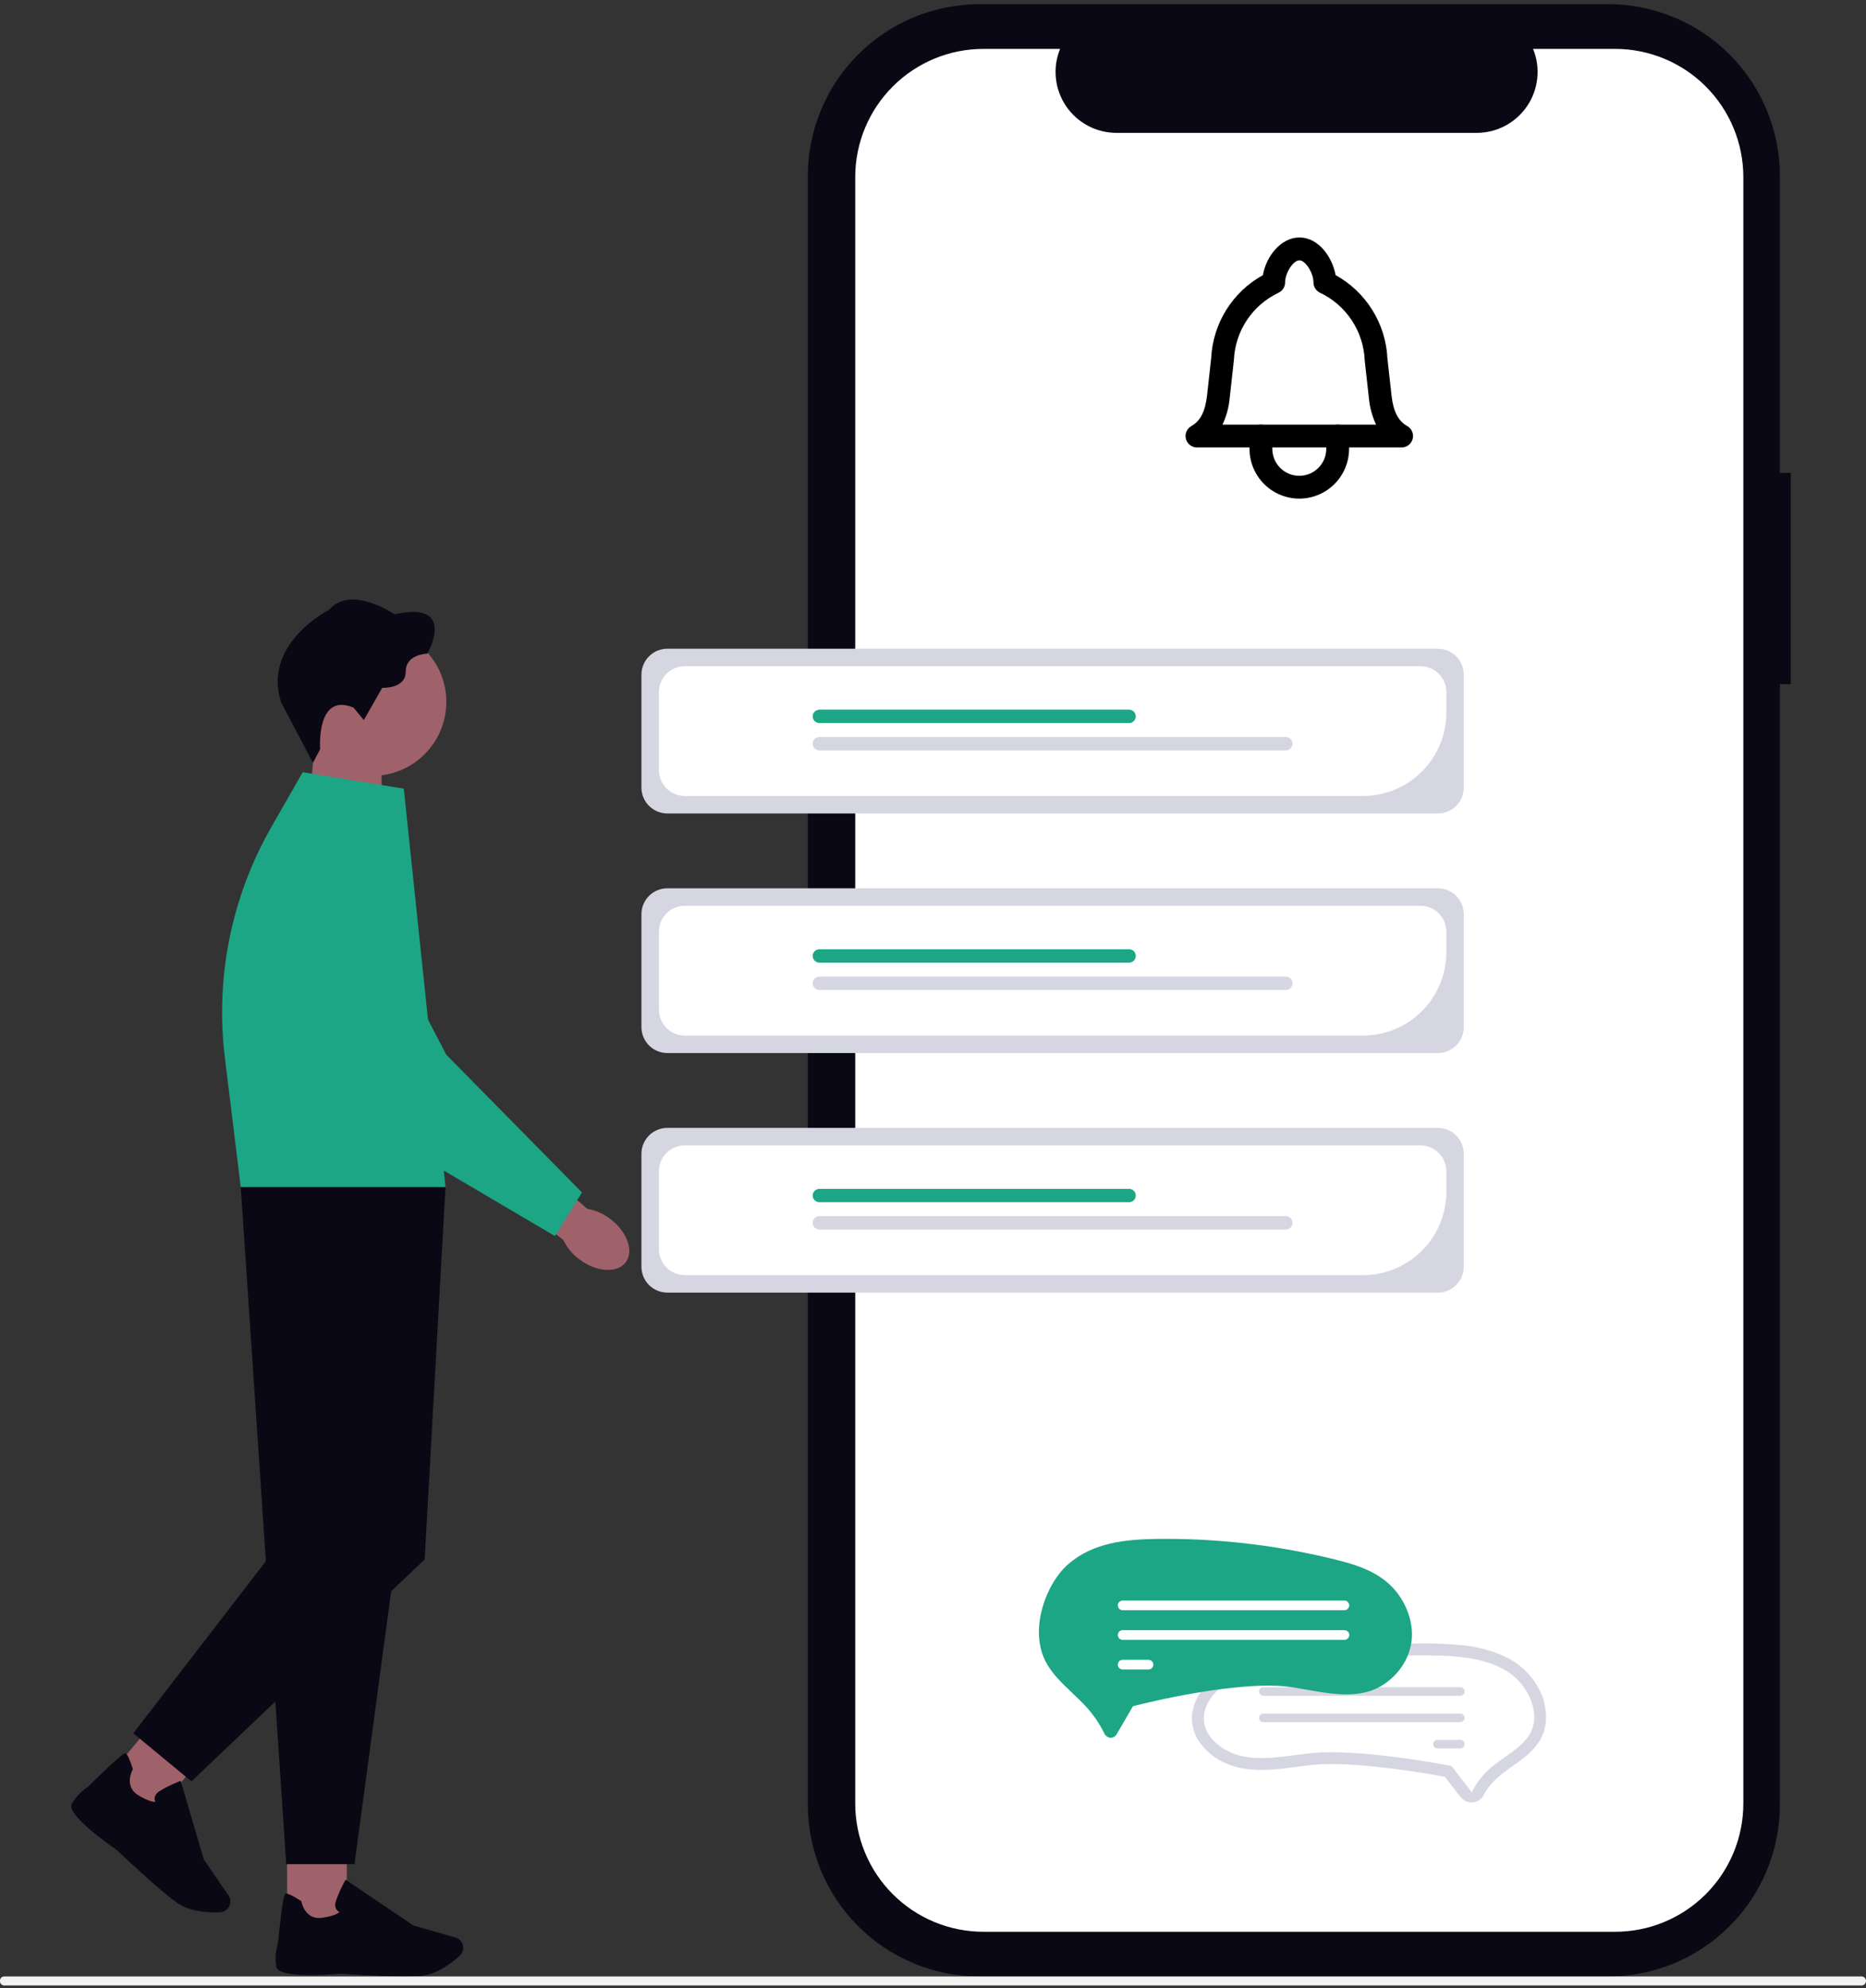<svg width="200" height="213" viewBox="0 0 200 213" fill="none" xmlns="http://www.w3.org/2000/svg">
<rect x="0" y="0" width="200" height="213" fill="#333333" stroke="none"/>
<g clip-path="url(#clip0_355_21127)">
<path d="M32.953 88.771L40.903 91.383V79.944H33.692L32.953 88.771Z" fill="#9F616A"/>
<path d="M39.919 83.109C44.293 83.109 47.838 79.563 47.838 75.19C47.838 70.816 44.293 67.27 39.919 67.27C35.546 67.27 32 70.816 32 75.19C32 79.563 35.546 83.109 39.919 83.109Z" fill="#9F616A"/>
<path d="M37.903 75.81L38.993 77.136L40.967 73.681C40.967 73.681 43.487 73.813 43.487 71.939C43.487 70.065 45.8 70.018 45.8 70.018C45.8 70.018 49.075 64.301 42.292 65.807C42.292 65.807 37.59 62.584 35.25 65.34C35.25 65.34 28.079 68.951 30.132 75.239L33.542 81.719L34.315 80.253C34.315 80.253 33.848 74.093 37.903 75.81Z" fill="#090814"/>
<path d="M37.169 197.154H30.771V206.232H37.169V197.154Z" fill="#9F616A"/>
<path d="M43.401 211.725C44.074 211.725 44.673 211.709 45.126 211.667C46.823 211.511 48.447 210.255 49.264 209.522C49.442 209.361 49.566 209.149 49.619 208.915C49.671 208.68 49.65 208.436 49.557 208.214C49.49 208.054 49.388 207.912 49.259 207.797C49.129 207.682 48.975 207.598 48.809 207.551L44.317 206.268L37.045 201.36L36.963 201.507C36.567 202.211 36.237 202.951 35.979 203.716C35.931 203.85 35.913 203.992 35.925 204.133C35.937 204.275 35.979 204.412 36.049 204.535C36.132 204.659 36.249 204.756 36.386 204.816C36.253 204.954 35.842 205.235 34.571 205.436C32.716 205.73 32.325 203.808 32.31 203.728L32.297 203.664L32.242 203.627C31.36 203.059 30.816 202.8 30.629 202.855C30.513 202.888 30.317 202.949 29.789 208.183C29.533 208.998 29.474 209.861 29.618 210.703C29.89 211.956 35.365 211.525 36.461 211.427C36.492 211.43 40.592 211.723 43.4 211.723L43.401 211.725Z" fill="#090814"/>
<path d="M11.434 190.546L16.366 194.621L22.148 187.622L17.216 183.547L11.434 190.546Z" fill="#9F616A"/>
<path d="M17.661 202.812C18.18 203.24 18.651 203.61 19.024 203.867C20.432 204.829 22.482 204.896 23.576 204.85C23.816 204.84 24.047 204.755 24.237 204.608C24.427 204.461 24.567 204.258 24.637 204.028C24.687 203.862 24.7 203.687 24.673 203.516C24.647 203.344 24.582 203.181 24.484 203.038L21.841 199.185L19.367 190.771L19.211 190.832C18.457 191.123 17.732 191.483 17.045 191.908C16.923 191.98 16.818 192.078 16.737 192.194C16.657 192.311 16.602 192.443 16.577 192.583C16.561 192.732 16.589 192.883 16.657 193.017C16.467 193.038 15.973 192.992 14.863 192.339C13.247 191.385 14.17 189.653 14.213 189.58L14.243 189.522L14.225 189.461C13.907 188.459 13.654 187.915 13.473 187.838C13.361 187.79 13.174 187.71 9.431 191.41C8.713 191.873 8.117 192.502 7.693 193.243C7.103 194.384 11.597 197.542 12.505 198.162C12.526 198.184 15.499 201.022 17.662 202.812H17.661Z" fill="#090814"/>
<path d="M47.75 127.155H25.804L30.68 199.696H37.994L47.747 127.154L47.75 127.155Z" fill="#090814"/>
<path d="M43.28 131.151L47.749 127.154L45.516 167.05L20.521 190.824L14.287 185.676L28.852 166.778L43.28 131.151Z" fill="#090814"/>
<path d="M43.28 84.482L32.443 82.722L29.076 88.606C24.798 96.088 23.053 104.751 24.102 113.305L25.803 127.155H47.75L43.28 84.482Z" fill="#1CA686"/>
<path d="M65.421 130.585C67.242 131.963 67.972 134.044 67.053 135.236C66.133 136.427 63.909 136.278 62.088 134.9C61.351 134.36 60.761 133.645 60.371 132.819L52.731 126.885L55.733 123.256L62.946 129.492C63.85 129.648 64.702 130.024 65.427 130.586H65.421L65.421 130.585Z" fill="#9F616A"/>
<path d="M62.382 127.744L47.838 112.99L39.152 96.329C38.734 95.527 38.157 94.82 37.455 94.249C36.753 93.68 35.941 93.26 35.071 93.015C34.2 92.771 33.289 92.708 32.393 92.83C31.497 92.952 30.635 93.256 29.861 93.724C29.088 94.191 28.418 94.813 27.894 95.55C27.369 96.286 27.002 97.123 26.813 98.007C26.625 98.891 26.62 99.805 26.798 100.691C26.977 101.578 27.335 102.418 27.851 103.161L40.344 121.126L40.363 121.153L59.477 132.409L62.379 127.74H62.382L62.382 127.744Z" fill="#1CA686"/>
<path d="M191.933 50.656H190.771V18.854C190.771 13.973 188.832 9.291 185.38 5.839C181.928 2.387 177.247 0.448 172.365 0.448H104.99C100.108 0.448 95.427 2.387 91.975 5.839C88.523 9.291 86.584 13.973 86.584 18.854V193.318C86.584 198.2 88.523 202.882 91.975 206.334C95.427 209.785 100.108 211.725 104.99 211.725H172.365C177.247 211.725 181.928 209.785 185.38 206.334C188.832 202.882 190.771 198.2 190.771 193.318V73.29H191.933V50.656Z" fill="#090814"/>
<path d="M173.11 5.237H164.317C164.722 6.229 164.876 7.305 164.767 8.37C164.658 9.436 164.288 10.458 163.69 11.347C163.093 12.236 162.286 12.964 161.34 13.468C160.395 13.971 159.34 14.235 158.269 14.234H119.669C118.597 14.235 117.543 13.971 116.597 13.468C115.652 12.964 114.845 12.236 114.248 11.347C113.65 10.458 113.28 9.436 113.171 8.37C113.062 7.305 113.216 6.229 113.621 5.237H105.409C101.763 5.237 98.267 6.685 95.689 9.263C93.111 11.841 91.663 15.337 91.663 18.983V193.192C91.663 196.837 93.111 200.333 95.689 202.911C98.267 205.489 101.763 206.937 105.408 206.937H173.108C174.913 206.937 176.701 206.582 178.368 205.891C180.036 205.2 181.551 204.187 182.828 202.911C184.104 201.635 185.117 200.119 185.808 198.452C186.498 196.784 186.854 194.997 186.854 193.192V18.983C186.854 15.338 185.406 11.842 182.829 9.264C180.251 6.686 176.755 5.238 173.11 5.237Z" fill="white"/>
<path d="M154.116 87.14H71.525C70.789 87.139 70.083 86.847 69.563 86.326C69.043 85.806 68.75 85.1 68.749 84.365V72.269C68.75 71.533 69.043 70.827 69.563 70.307C70.083 69.787 70.789 69.494 71.525 69.493H154.116C154.852 69.494 155.558 69.787 156.078 70.307C156.598 70.827 156.891 71.533 156.892 72.269V84.365C156.891 85.1 156.599 85.806 156.078 86.326C155.558 86.847 154.852 87.139 154.116 87.14V87.14Z" fill="#D6D6E3"/>
<path d="M146.092 85.268H73.398C72.662 85.267 71.956 84.974 71.436 84.454C70.916 83.933 70.623 83.228 70.622 82.492V74.142C70.623 73.406 70.916 72.701 71.436 72.18C71.956 71.66 72.662 71.367 73.398 71.366H152.244C152.98 71.367 153.686 71.66 154.206 72.18C154.726 72.701 155.019 73.406 155.02 74.142V76.34C155.017 78.707 154.075 80.976 152.402 82.65C150.728 84.323 148.459 85.265 146.092 85.268Z" fill="white"/>
<path d="M121.017 77.456H87.822C87.632 77.456 87.45 77.38 87.315 77.246C87.181 77.112 87.106 76.93 87.106 76.74C87.106 76.55 87.181 76.368 87.315 76.233C87.45 76.099 87.632 76.023 87.822 76.023H121.017C121.207 76.023 121.389 76.099 121.524 76.233C121.658 76.368 121.733 76.55 121.733 76.74C121.733 76.93 121.658 77.112 121.524 77.246C121.389 77.38 121.207 77.456 121.017 77.456Z" fill="#1CA686"/>
<path d="M137.819 80.383H87.819C87.629 80.383 87.447 80.307 87.312 80.173C87.178 80.038 87.103 79.856 87.103 79.666C87.103 79.476 87.178 79.294 87.312 79.16C87.447 79.026 87.629 78.95 87.819 78.95H137.819C138.009 78.95 138.192 79.026 138.326 79.16C138.46 79.294 138.536 79.476 138.536 79.666C138.536 79.856 138.46 80.038 138.326 80.173C138.192 80.307 138.009 80.383 137.819 80.383Z" fill="#D6D6E3"/>
<path d="M154.116 112.804H71.525C70.789 112.803 70.083 112.511 69.563 111.99C69.043 111.47 68.75 110.764 68.749 110.029V97.933C68.75 97.197 69.043 96.492 69.563 95.971C70.083 95.451 70.789 95.158 71.525 95.157H154.116C154.852 95.158 155.558 95.451 156.078 95.971C156.598 96.492 156.891 97.197 156.892 97.933V110.029C156.891 110.764 156.598 111.47 156.078 111.99C155.558 112.511 154.852 112.803 154.116 112.804Z" fill="#D6D6E3"/>
<path d="M146.092 110.933H73.398C72.662 110.932 71.956 110.639 71.436 110.119C70.916 109.599 70.623 108.893 70.622 108.157V99.807C70.623 99.071 70.916 98.365 71.436 97.845C71.956 97.325 72.662 97.032 73.398 97.031H152.244C152.98 97.032 153.686 97.325 154.206 97.845C154.726 98.366 155.019 99.071 155.02 99.807V102.005C155.017 104.372 154.075 106.641 152.402 108.315C150.728 109.988 148.459 110.93 146.092 110.933Z" fill="white"/>
<path d="M121.017 103.12H87.822C87.632 103.12 87.45 103.044 87.315 102.91C87.181 102.776 87.106 102.594 87.106 102.404C87.106 102.214 87.181 102.032 87.315 101.897C87.45 101.763 87.632 101.688 87.822 101.688H121.017C121.207 101.688 121.389 101.763 121.524 101.897C121.658 102.032 121.733 102.214 121.733 102.404C121.733 102.594 121.658 102.776 121.524 102.91C121.389 103.044 121.207 103.12 121.017 103.12Z" fill="#1CA686"/>
<path d="M137.819 106.047H87.819C87.725 106.047 87.632 106.028 87.545 105.992C87.458 105.956 87.379 105.903 87.312 105.837C87.246 105.77 87.193 105.691 87.157 105.605C87.121 105.518 87.103 105.424 87.103 105.33C87.103 105.236 87.121 105.143 87.157 105.056C87.193 104.969 87.246 104.891 87.312 104.824C87.379 104.758 87.458 104.705 87.545 104.669C87.632 104.633 87.725 104.614 87.819 104.614H137.819C137.914 104.614 138.007 104.633 138.094 104.669C138.18 104.705 138.259 104.758 138.326 104.824C138.392 104.891 138.445 104.969 138.481 105.056C138.517 105.143 138.536 105.236 138.536 105.33C138.536 105.424 138.517 105.518 138.481 105.605C138.445 105.691 138.392 105.77 138.326 105.837C138.259 105.903 138.18 105.956 138.094 105.992C138.007 106.028 137.914 106.047 137.819 106.047Z" fill="#D6D6E3"/>
<path d="M154.116 138.469H71.525C70.789 138.468 70.083 138.176 69.563 137.655C69.043 137.135 68.75 136.429 68.749 135.694V123.598C68.75 122.862 69.043 122.157 69.563 121.636C70.083 121.116 70.789 120.823 71.525 120.822H154.116C154.852 120.823 155.558 121.116 156.078 121.636C156.598 122.157 156.891 122.862 156.892 123.598V135.694C156.891 136.429 156.598 137.135 156.078 137.655C155.558 138.176 154.852 138.468 154.116 138.469Z" fill="#D6D6E3"/>
<path d="M146.092 136.597H73.398C72.662 136.596 71.956 136.303 71.436 135.783C70.916 135.263 70.623 134.557 70.622 133.821V125.471C70.623 124.735 70.916 124.03 71.436 123.509C71.956 122.989 72.662 122.696 73.398 122.695H152.244C152.98 122.696 153.686 122.989 154.206 123.509C154.726 124.03 155.019 124.735 155.02 125.471V127.669C155.017 130.036 154.075 132.305 152.402 133.979C150.728 135.652 148.459 136.594 146.092 136.597Z" fill="white"/>
<path d="M121.017 128.785H87.822C87.728 128.785 87.635 128.766 87.548 128.73C87.461 128.694 87.382 128.642 87.315 128.575C87.249 128.509 87.196 128.43 87.16 128.343C87.124 128.256 87.106 128.163 87.106 128.069C87.106 127.975 87.124 127.882 87.16 127.795C87.196 127.708 87.249 127.629 87.315 127.562C87.382 127.496 87.461 127.443 87.548 127.407C87.635 127.371 87.728 127.353 87.822 127.353H121.017C121.111 127.353 121.204 127.371 121.291 127.407C121.378 127.443 121.457 127.496 121.524 127.562C121.59 127.629 121.643 127.708 121.679 127.795C121.715 127.882 121.733 127.975 121.733 128.069C121.733 128.163 121.715 128.256 121.679 128.343C121.643 128.43 121.59 128.509 121.524 128.575C121.457 128.642 121.378 128.694 121.291 128.73C121.204 128.766 121.111 128.785 121.017 128.785Z" fill="#1CA686"/>
<path d="M137.819 131.712H87.819C87.629 131.712 87.447 131.636 87.312 131.502C87.178 131.368 87.103 131.185 87.103 130.995C87.103 130.806 87.178 130.623 87.312 130.489C87.447 130.355 87.629 130.279 87.819 130.279H137.819C138.009 130.279 138.192 130.355 138.326 130.489C138.46 130.623 138.536 130.806 138.536 130.995C138.536 131.185 138.46 131.368 138.326 131.502C138.192 131.636 138.009 131.712 137.819 131.712Z" fill="#D6D6E3"/>
<path d="M150.229 47.93H128.289C128.02 47.93 127.757 47.841 127.543 47.676C127.33 47.511 127.176 47.281 127.108 47.02C127.039 46.759 127.059 46.482 127.163 46.233C127.268 45.985 127.452 45.778 127.687 45.645C128.644 45.103 129.161 44.117 129.363 42.448L129.817 38.346C129.909 36.518 130.467 34.743 131.437 33.19C132.407 31.637 133.758 30.358 135.361 29.473C135.701 27.466 137.289 25.441 139.27 25.441C141.376 25.441 142.817 27.612 143.149 29.469C144.764 30.362 146.122 31.654 147.095 33.222C148.068 34.79 148.623 36.581 148.707 38.424L149.158 42.46C149.359 44.117 149.874 45.103 150.831 45.645C151.066 45.778 151.25 45.985 151.355 46.233C151.46 46.482 151.479 46.759 151.41 47.02C151.342 47.281 151.189 47.511 150.975 47.676C150.761 47.841 150.499 47.93 150.229 47.93ZM131.029 45.486H147.489C147.083 44.62 146.827 43.693 146.73 42.741L146.272 38.616C146.212 37.084 145.733 35.598 144.888 34.318C144.043 33.039 142.865 32.015 141.479 31.358C141.27 31.259 141.093 31.103 140.969 30.908C140.845 30.712 140.78 30.485 140.78 30.254C140.78 29.236 139.92 27.887 139.271 27.887C138.617 27.887 137.751 29.218 137.739 30.233C137.743 30.472 137.677 30.707 137.548 30.909C137.42 31.111 137.235 31.271 137.016 31.369C135.647 32.02 134.48 33.031 133.641 34.294C132.802 35.557 132.322 37.024 132.253 38.539L131.791 42.73C131.694 43.685 131.436 44.617 131.029 45.486Z" fill="black"/>
<path d="M139.259 53.414C137.845 53.413 136.489 52.85 135.488 51.85C134.488 50.85 133.925 49.493 133.924 48.079V46.708C133.924 46.383 134.053 46.072 134.282 45.843C134.511 45.614 134.822 45.485 135.146 45.485C135.47 45.485 135.781 45.614 136.01 45.843C136.239 46.072 136.368 46.383 136.368 46.708V48.079C136.368 48.458 136.443 48.834 136.588 49.185C136.734 49.536 136.947 49.855 137.215 50.123C137.483 50.392 137.802 50.605 138.153 50.75C138.504 50.895 138.88 50.97 139.259 50.97C139.639 50.97 140.015 50.895 140.366 50.75C140.717 50.605 141.035 50.392 141.304 50.123C141.572 49.855 141.785 49.536 141.931 49.185C142.076 48.834 142.151 48.458 142.151 48.079V46.708C142.151 46.383 142.28 46.072 142.509 45.843C142.738 45.614 143.049 45.485 143.373 45.485C143.697 45.485 144.008 45.614 144.237 45.843C144.466 46.072 144.595 46.383 144.595 46.708V48.079C144.594 49.493 144.031 50.849 143.031 51.85C142.03 52.85 140.674 53.413 139.259 53.414Z" fill="black"/>
<path d="M127.759 184.347C127.807 185.028 128.007 185.689 128.345 186.281C129.101 187.515 130.245 188.464 131.598 188.978C133.243 189.652 135.077 189.672 136.823 189.522C138.445 189.383 140.05 189.06 141.678 188.992C142.936 188.951 144.197 188.981 145.452 189.082C147.888 189.255 150.313 189.575 152.723 189.964C153.376 190.068 154.027 190.18 154.677 190.299C154.738 190.305 154.799 190.316 154.858 190.333C154.87 190.338 154.889 190.333 154.9 190.341C154.92 190.354 154.821 190.31 154.881 190.359C154.964 190.447 155.039 190.543 155.103 190.646L155.993 191.791C156.227 192.152 156.503 192.483 156.816 192.778C157.048 192.957 157.329 193.064 157.622 193.085C157.915 193.105 158.208 193.038 158.463 192.893C158.73 192.724 158.942 192.482 159.076 192.197C159.281 191.821 159.525 191.468 159.804 191.145C160.863 189.91 162.335 189.15 163.566 188.11C164.162 187.627 164.671 187.046 165.07 186.391C165.411 185.798 165.622 185.14 165.692 184.46C165.8 183.066 165.452 181.674 164.702 180.494C163.927 179.231 162.813 178.211 161.487 177.55C159.982 176.828 158.359 176.383 156.696 176.237C154.937 176.071 153.17 176.013 151.404 176.062C149.426 176.084 147.451 176.171 145.48 176.323C143.506 176.476 141.54 176.693 139.581 176.974C137.69 177.213 135.814 177.557 133.961 178.004C132.336 178.426 130.715 179.087 129.502 180.283C128.422 181.349 127.671 182.804 127.759 184.347Z" fill="#D6D6E3"/>
<path d="M136.344 178.795C134.59 179.119 132.754 179.515 131.282 180.475C129.826 181.424 128.941 182.916 129.027 184.277C129.153 186.264 131.266 187.75 133.19 188.139C135.033 188.512 136.953 188.26 138.985 187.992C139.436 187.933 139.9 187.872 140.36 187.819C145.364 187.24 154.758 189.022 155.155 189.098L155.569 189.177L157.755 191.991C158.287 190.885 159.067 189.917 160.036 189.163C160.457 188.827 160.896 188.515 161.321 188.213C162.404 187.443 163.426 186.715 163.991 185.715C165.221 183.539 163.768 180.504 161.695 179.142C159.361 177.607 156.282 177.366 153.304 177.334C152.994 177.331 152.683 177.329 152.373 177.329C147 177.33 141.639 177.82 136.356 178.793L136.344 178.795Z" fill="white"/>
<path d="M134.944 181.2C134.944 181.14 134.956 181.08 134.979 181.024C135.002 180.969 135.036 180.918 135.079 180.875C135.121 180.832 135.172 180.799 135.227 180.775C135.283 180.752 135.343 180.74 135.403 180.74H156.521C156.643 180.74 156.76 180.789 156.846 180.875C156.932 180.961 156.981 181.078 156.981 181.2C156.981 181.322 156.932 181.438 156.846 181.525C156.76 181.611 156.643 181.659 156.521 181.659H135.403C135.282 181.659 135.165 181.611 135.079 181.525C134.993 181.438 134.944 181.322 134.944 181.2Z" fill="#D6D6E3"/>
<path d="M134.944 184.021C134.944 183.96 134.956 183.9 134.979 183.845C135.002 183.789 135.036 183.738 135.079 183.695C135.121 183.653 135.172 183.619 135.227 183.596C135.283 183.573 135.343 183.561 135.403 183.561H156.522C156.644 183.561 156.761 183.609 156.847 183.695C156.933 183.781 156.982 183.898 156.982 184.02C156.982 184.142 156.933 184.259 156.847 184.345C156.761 184.431 156.644 184.479 156.522 184.479H135.403C135.282 184.479 135.165 184.431 135.079 184.345C134.993 184.259 134.944 184.142 134.944 184.021Z" fill="#D6D6E3"/>
<path d="M153.601 186.841C153.601 186.78 153.612 186.721 153.635 186.665C153.658 186.609 153.692 186.559 153.735 186.516C153.777 186.473 153.828 186.439 153.884 186.416C153.939 186.393 153.999 186.381 154.059 186.381H156.521C156.642 186.381 156.759 186.429 156.845 186.515C156.932 186.602 156.98 186.718 156.98 186.84C156.98 186.962 156.932 187.079 156.845 187.165C156.759 187.251 156.642 187.3 156.521 187.3H154.059C153.938 187.3 153.821 187.251 153.735 187.165C153.649 187.079 153.601 186.962 153.601 186.841Z" fill="#D6D6E3"/>
<path d="M119.054 186.158C119.043 186.158 119.031 186.158 119.019 186.158C118.87 186.142 118.729 186.085 118.609 185.995C118.49 185.904 118.397 185.783 118.341 185.644C117.817 184.585 117.141 183.608 116.334 182.745C115.863 182.243 115.371 181.776 114.895 181.324C113.667 180.16 112.51 179.063 111.868 177.548C110.469 174.244 112.117 169.643 114.472 167.578C117.113 165.264 120.587 164.901 123.947 164.853C124.296 164.848 124.646 164.846 124.995 164.846C131.079 164.852 137.141 165.592 143.048 167.047C145.028 167.535 147.101 168.131 148.767 169.58C150.422 171.02 151.429 173.287 151.331 175.356C151.187 178.377 148.786 180.635 146.599 181.224C144.515 181.787 142.349 181.407 140.057 181.004C139.551 180.916 139.028 180.824 138.51 180.744C132.887 179.877 122.323 182.548 121.876 182.663L121.433 182.776L119.712 185.729C119.651 185.853 119.557 185.958 119.442 186.034C119.326 186.11 119.192 186.153 119.054 186.16L119.054 186.158Z" fill="#1CA686"/>
<path d="M144.095 172.49H120.327C120.19 172.49 120.058 172.435 119.961 172.338C119.864 172.241 119.81 172.11 119.81 171.972C119.81 171.835 119.864 171.704 119.961 171.607C120.058 171.51 120.19 171.455 120.327 171.455H144.095C144.233 171.455 144.364 171.51 144.461 171.607C144.558 171.704 144.613 171.835 144.613 171.972C144.613 172.11 144.558 172.241 144.461 172.338C144.364 172.435 144.233 172.49 144.095 172.49Z" fill="white"/>
<path d="M144.096 175.664H120.328C120.191 175.664 120.059 175.61 119.962 175.513C119.865 175.416 119.811 175.284 119.811 175.147C119.811 175.01 119.865 174.878 119.962 174.781C120.059 174.684 120.191 174.63 120.328 174.63H144.097C144.235 174.63 144.366 174.684 144.463 174.781C144.56 174.878 144.615 175.01 144.615 175.147C144.615 175.284 144.56 175.416 144.463 175.513C144.366 175.61 144.235 175.664 144.097 175.664H144.096Z" fill="white"/>
<path d="M123.097 178.838H120.327C120.19 178.838 120.058 178.784 119.961 178.687C119.864 178.59 119.81 178.458 119.81 178.321C119.81 178.184 119.864 178.052 119.961 177.955C120.058 177.858 120.19 177.804 120.327 177.804H123.097C123.165 177.804 123.232 177.817 123.295 177.843C123.358 177.869 123.415 177.907 123.463 177.955C123.511 178.003 123.549 178.06 123.575 178.123C123.601 178.186 123.614 178.253 123.614 178.321C123.614 178.389 123.601 178.456 123.575 178.519C123.549 178.582 123.511 178.639 123.463 178.687C123.415 178.735 123.358 178.773 123.295 178.799C123.232 178.825 123.165 178.838 123.097 178.838Z" fill="white"/>
<path d="M0.001 212.206C-0.009 212.322 0.027 212.438 0.102 212.528C0.176 212.618 0.284 212.675 0.4 212.687H199.601C199.714 212.666 199.815 212.607 199.888 212.519C199.961 212.431 200.001 212.32 200.001 212.206C200.001 212.091 199.961 211.981 199.888 211.893C199.815 211.805 199.714 211.745 199.601 211.725H0.4C0.284 211.736 0.176 211.793 0.102 211.883C0.027 211.973 -0.009 212.089 0.001 212.206Z" fill="#F2F2F2"/>
</g>
<defs>
<clipPath id="clip0_355_21127">
<rect width="200" height="212.24" fill="white" transform="translate(0 0.448)"/>
</clipPath>
</defs>
</svg>
